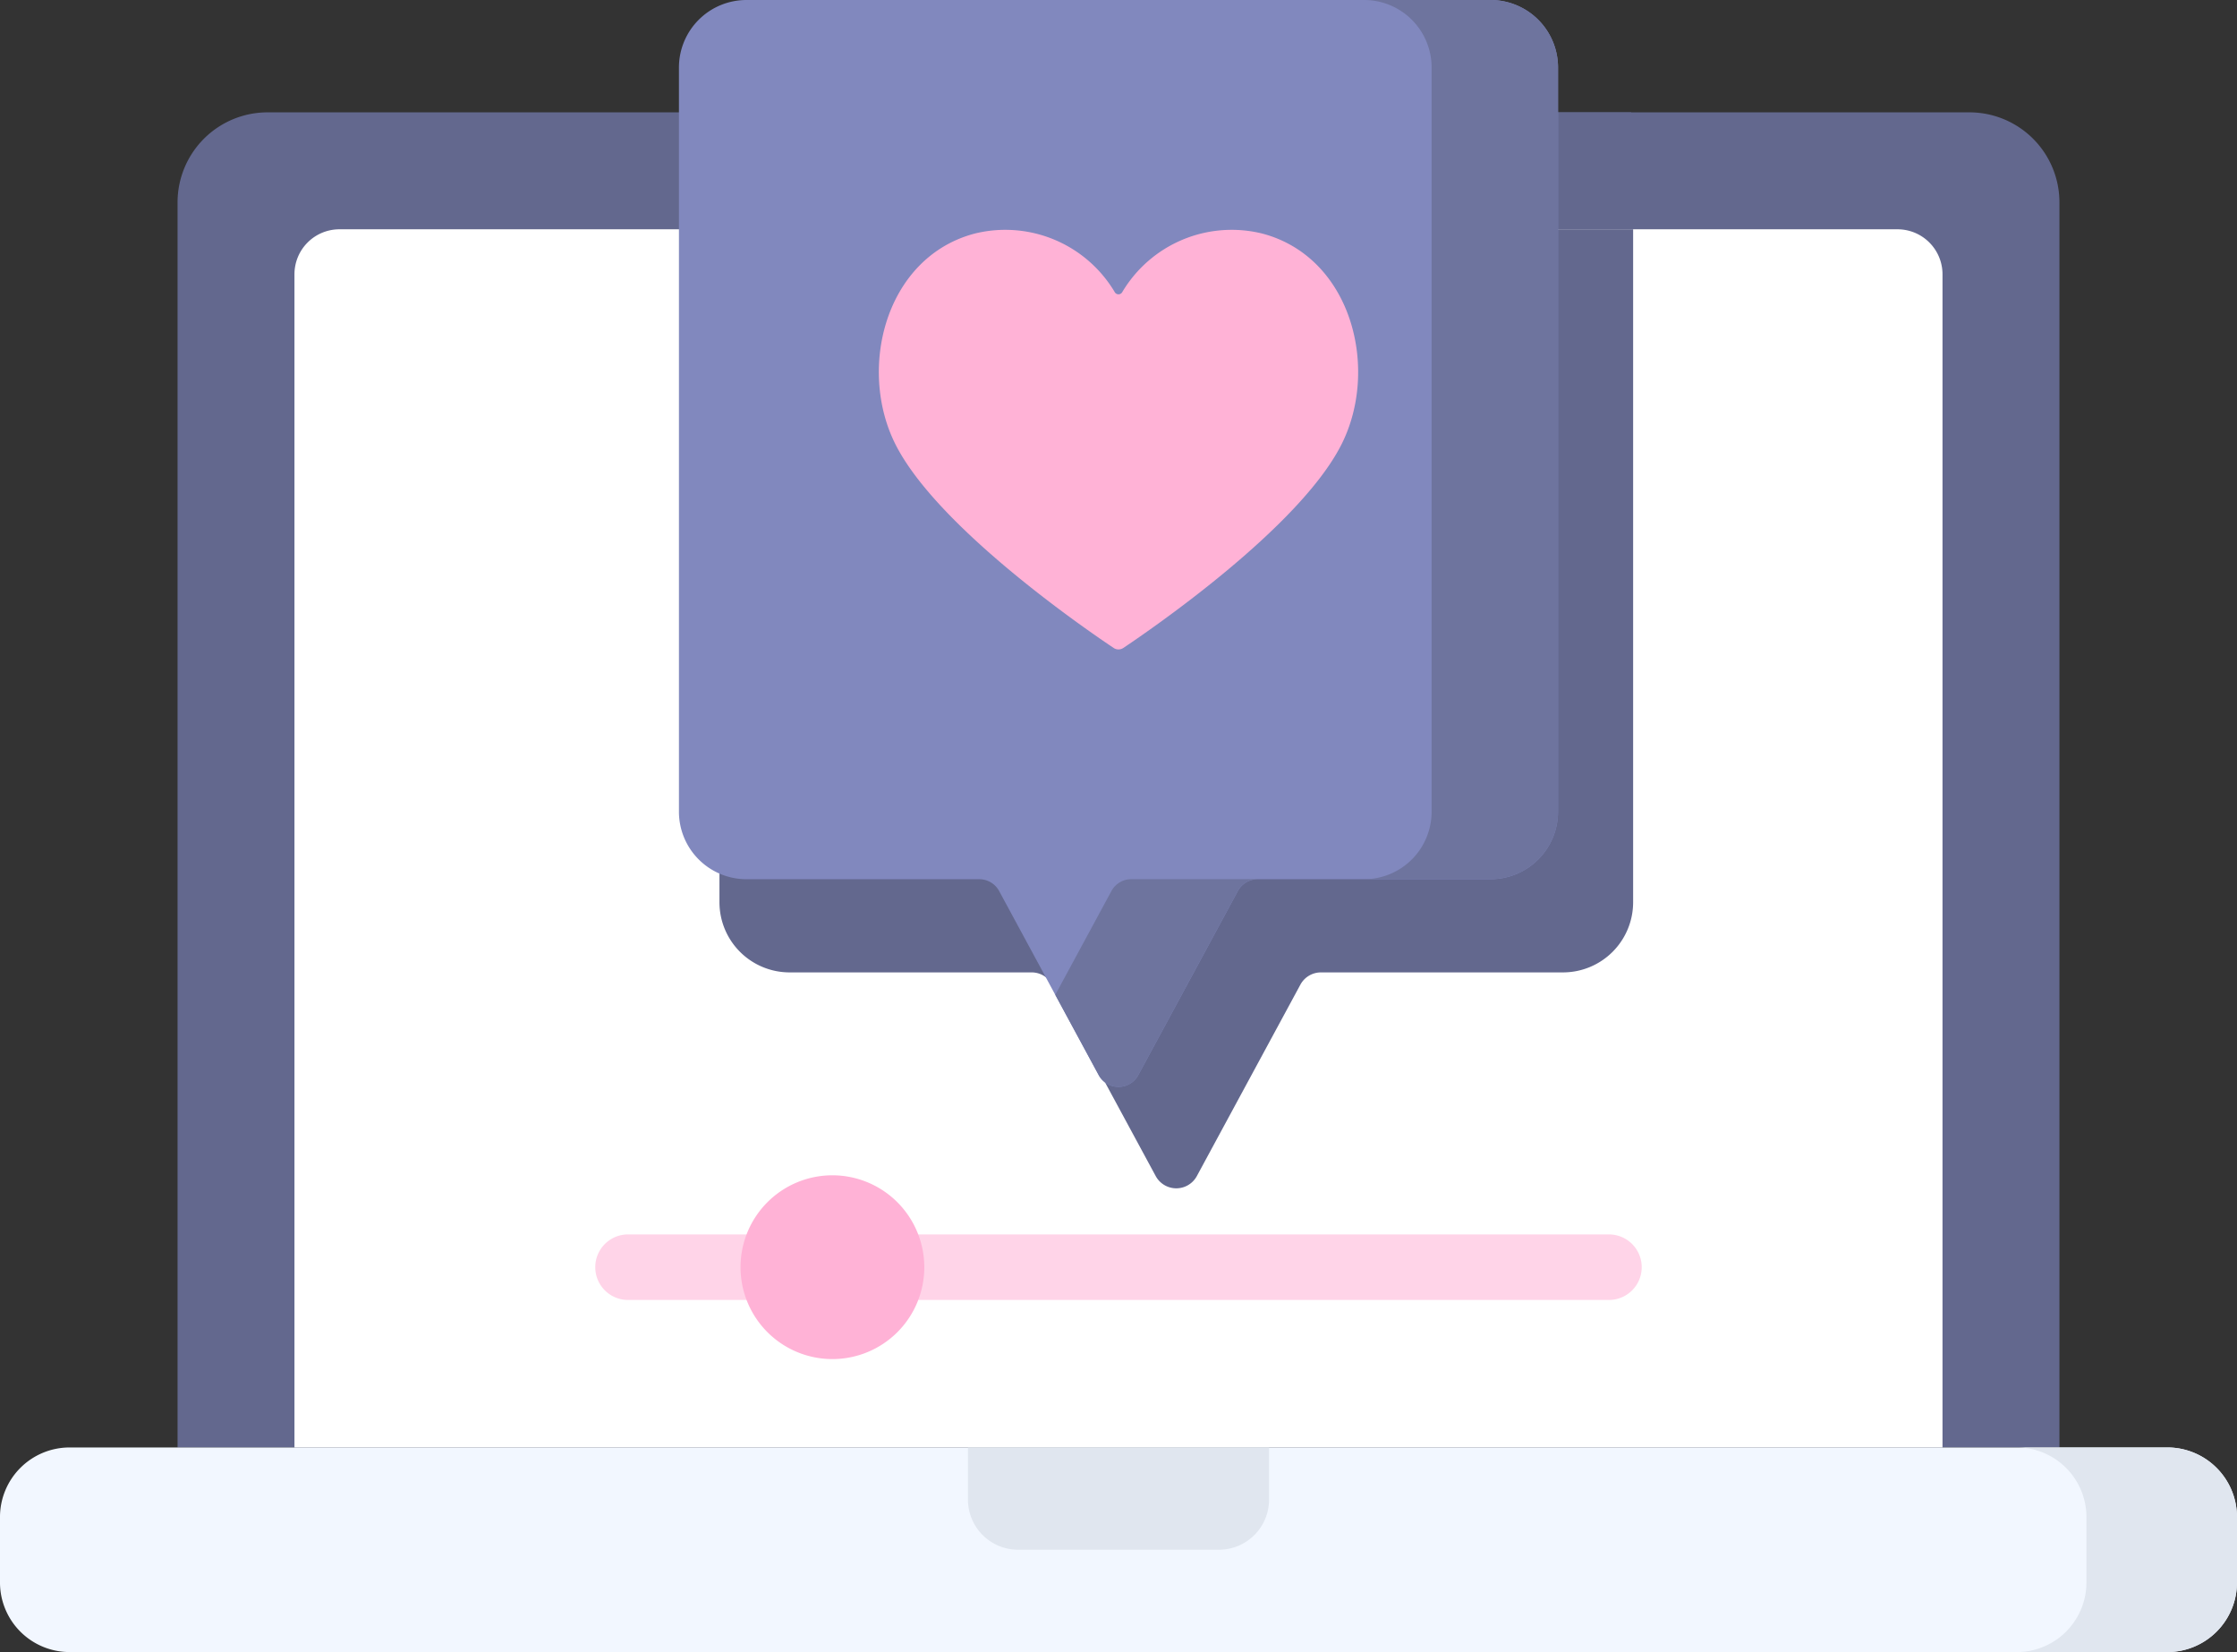 <svg xmlns="http://www.w3.org/2000/svg" width="186.729" height="137.885" viewBox="0 0 186.729 137.885">
  <rect x="0" y="0" width="186.729" height="137.885" fill="#333333" stroke="none"/>
  <g id="laptop" transform="translate(0 0)">
    <path id="Path_111" data-name="Path 111" d="M40.641,33.226V137.143H197.726V33.226a7.515,7.515,0,0,0-7.515-7.515H48.156A7.515,7.515,0,0,0,40.641,33.226Zm0,0" transform="translate(-25.819 -16.334)" fill="#63688e"/>
    <path id="Path_112" data-name="Path 112" d="M170.525,97.492h20.2a1.951,1.951,0,0,1,1.717,1.024l8.64,15.974a1.952,1.952,0,0,0,3.435,0l8.642-15.974a1.951,1.951,0,0,1,1.717-1.024h20.2a5.857,5.857,0,0,0,5.858-5.857V27.075a5.833,5.833,0,0,0-.167-1.365H164.834a5.831,5.831,0,0,0-.167,1.365v64.56a5.857,5.857,0,0,0,5.858,5.857Zm0,0" transform="translate(-104.612 -16.334)" fill="#63688e"/>
    <path id="Path_113" data-name="Path 113" d="M67.4,154.144V56.229a3.757,3.757,0,0,1,3.757-3.757H201.211a3.757,3.757,0,0,1,3.757,3.757v97.915Zm0,0" transform="translate(-42.821 -33.335)" fill="#fff"/>
    <path id="Path_114" data-name="Path 114" d="M170.525,114.494h20.2a1.951,1.951,0,0,1,1.717,1.024l8.64,15.974a1.953,1.953,0,0,0,3.435,0l8.642-15.974a1.951,1.951,0,0,1,1.717-1.024h20.2a5.857,5.857,0,0,0,5.858-5.857V52.472H164.667v56.165a5.857,5.857,0,0,0,5.858,5.857Zm0,0" transform="translate(-104.612 -33.335)" fill="#63688e"/>
    <path id="Path_115" data-name="Path 115" d="M223.141,0H161.03a5.636,5.636,0,0,0-5.636,5.636v62.11a5.636,5.636,0,0,0,5.636,5.636h19.438a1.881,1.881,0,0,1,1.653.984l8.314,15.369a1.878,1.878,0,0,0,3.3,0l8.314-15.369a1.876,1.876,0,0,1,1.651-.984h19.438a5.636,5.636,0,0,0,5.636-5.636V5.636A5.636,5.636,0,0,0,223.141,0Zm0,0" transform="translate(-98.721 0)" fill="#8188be"/>
    <path id="Path_116" data-name="Path 116" d="M246.22,202.191l-4.689,8.667,3.624,6.7a1.88,1.88,0,0,0,3.305,0l8.313-15.369a1.883,1.883,0,0,1,1.653-.984H247.871A1.878,1.878,0,0,0,246.22,202.191Zm0,0" transform="translate(-153.444 -127.826)" fill="#6e749e"/>
    <path id="Path_117" data-name="Path 117" d="M322.766,0H312.211a5.636,5.636,0,0,1,5.636,5.636v62.11a5.635,5.635,0,0,1-5.636,5.636h10.555a5.636,5.636,0,0,0,5.636-5.636V5.636A5.636,5.636,0,0,0,322.766,0Zm0,0" transform="translate(-198.346 0)" fill="#6e749e"/>
    <path id="Path_118" data-name="Path 118" d="M233.15,52.9a10.627,10.627,0,0,0-11.679,4.878.36.36,0,0,1-.638,0A10.627,10.627,0,0,0,209.154,52.9c-7.481,1.97-9.82,11.317-6.593,17.645,3.525,6.912,15.8,15.348,18.188,16.942a.723.723,0,0,0,.806,0c2.383-1.594,14.664-10.029,18.188-16.942,3.227-6.328.888-15.675-6.593-17.645Zm0,0" transform="translate(-127.788 -33.407)" fill="#ffb2d6"/>
    <path id="Path_119" data-name="Path 119" d="M180.916,331.25H5.814A5.814,5.814,0,0,0,0,337.064v5.451a5.813,5.813,0,0,0,5.814,5.812h175.1a5.813,5.813,0,0,0,5.814-5.812v-5.451A5.814,5.814,0,0,0,180.916,331.25Zm0,0" transform="translate(-0.001 -210.441)" fill="#f2f7ff"/>
    <path id="Path_120" data-name="Path 120" d="M474.169,331.25H461.6a5.814,5.814,0,0,1,5.814,5.814v5.451a5.813,5.813,0,0,1-5.814,5.812h12.567a5.813,5.813,0,0,0,5.814-5.812v-5.451A5.814,5.814,0,0,0,474.169,331.25Zm0,0" transform="translate(-293.253 -210.441)" fill="#e0e6ef"/>
    <path id="Path_121" data-name="Path 121" d="M221.543,331.25V335.6a4.186,4.186,0,0,0,4.186,4.186h16.762a4.186,4.186,0,0,0,4.186-4.186V331.25Zm0,0" transform="translate(-140.745 -210.441)" fill="#e0e6ef"/>
    <path id="Path_122" data-name="Path 122" d="M220.861,287.967H138.981a2.735,2.735,0,0,1,0-5.471h81.879a2.735,2.735,0,1,1,0,5.471Zm0,0" transform="translate(-86.557 -179.468)" fill="#ffd4e8"/>
    <path id="Path_123" data-name="Path 123" d="M177.159,268.965a7.67,7.67,0,1,0,7.67,7.67A7.679,7.679,0,0,0,177.159,268.965Zm0,0" transform="translate(-107.675 -170.872)" fill="#ffb2d6"/>
  </g>
</svg>
